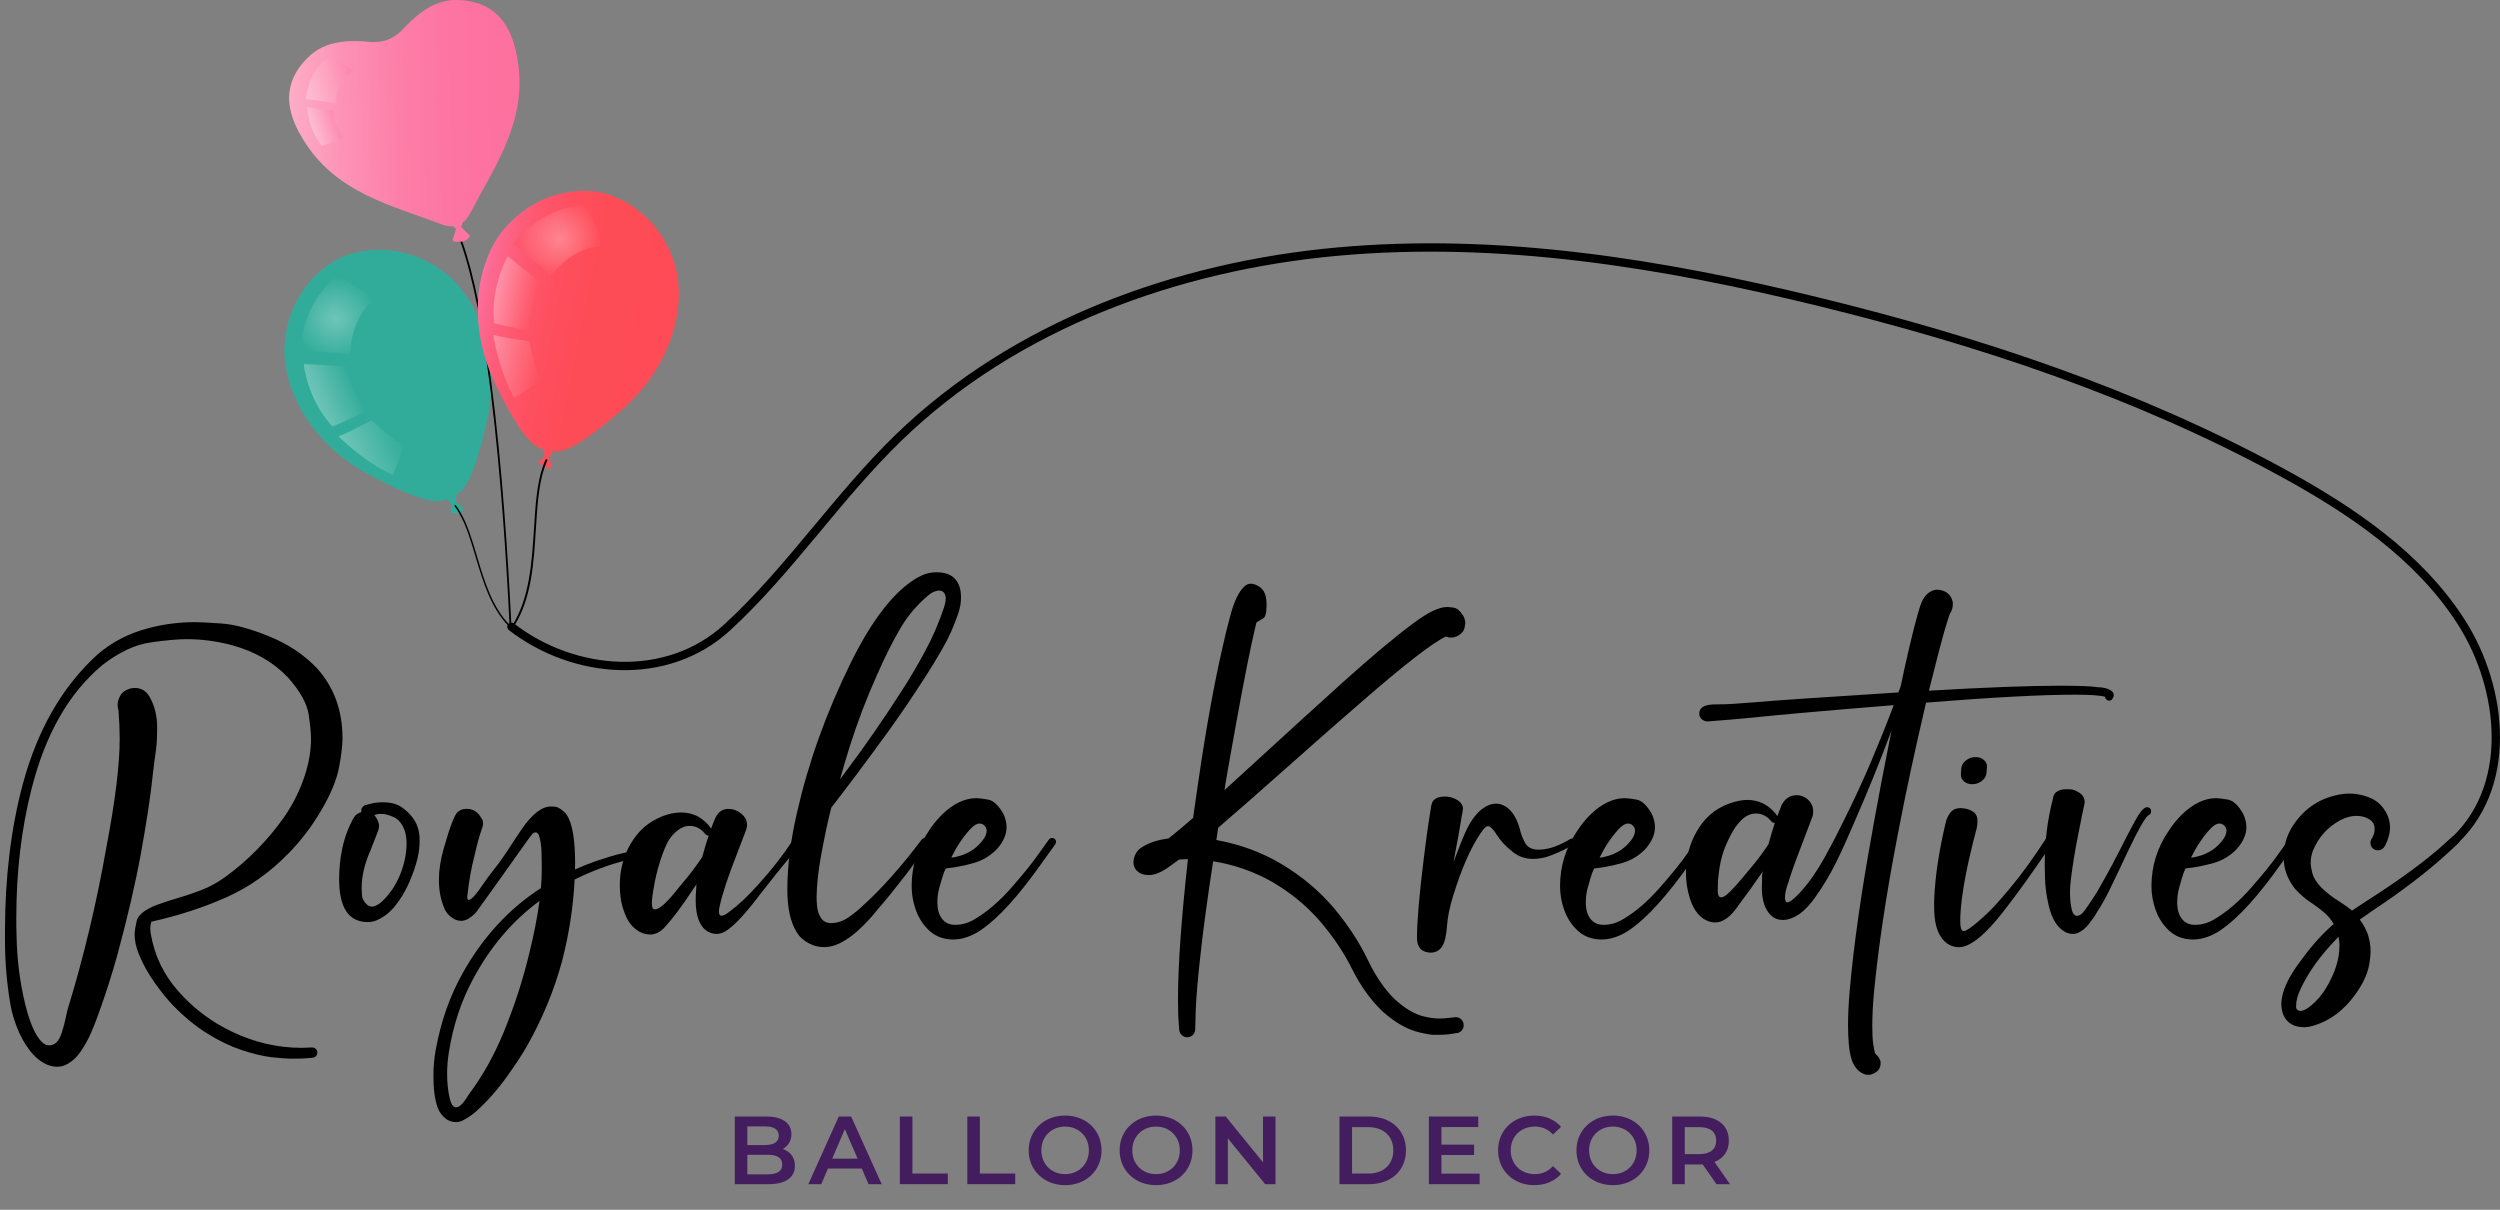 <?xml version="1.0" encoding="UTF-8"?>
<svg id="Layer_1" data-name="Layer 1" xmlns="http://www.w3.org/2000/svg" xmlns:xlink="http://www.w3.org/1999/xlink" viewBox="0 0 273.526 132.363">
  <rect x="0" y="0" width="273.526" height="132.363" fill="#808080" stroke="none"/>
  <defs>
    <linearGradient id="linear-gradient" x1="79.55" y1="37.412" x2="85.718" y2="37.412" gradientTransform="translate(-49.605 48.503) rotate(-23.856)" gradientUnits="userSpaceOnUse">
      <stop offset="0" stop-color="#fff"/>
      <stop offset=".208" stop-color="#d8efec"/>
      <stop offset=".669" stop-color="#79c9bd"/>
      <stop offset="1" stop-color="#31ac9a"/>
    </linearGradient>
    <radialGradient id="radial-gradient" cx="84.464" cy="22.445" fx="84.464" fy="22.445" r="4.595" gradientTransform="translate(-49.605 48.503) rotate(-23.856)" gradientUnits="userSpaceOnUse">
      <stop offset="0" stop-color="#fff"/>
      <stop offset=".208" stop-color="#d8efec"/>
      <stop offset=".669" stop-color="#79c9bd"/>
      <stop offset="1" stop-color="#31ac9a"/>
    </radialGradient>
    <linearGradient id="linear-gradient-2" x1="78.76" y1="29.345" x2="83.558" y2="29.345" xlink:href="#linear-gradient"/>
    <linearGradient id="linear-gradient-3" x1="36.222" y1="56.85" x2="58.033" y2="56.85" gradientTransform="translate(27.806 -29.019) rotate(11.534)" gradientUnits="userSpaceOnUse">
      <stop offset="0" stop-color="#fd709f"/>
      <stop offset=".039" stop-color="#fd6992"/>
      <stop offset=".132" stop-color="#fd5e7c"/>
      <stop offset=".24" stop-color="#fe556b"/>
      <stop offset=".372" stop-color="#fe4f5f"/>
      <stop offset=".552" stop-color="#fe4c57"/>
      <stop offset="1" stop-color="#ff4b56"/>
    </linearGradient>
    <linearGradient id="linear-gradient-4" x1="39.842" y1="61.975" x2="45.992" y2="61.975" gradientTransform="translate(27.633 -29.429) rotate(12.328)" gradientUnits="userSpaceOnUse">
      <stop offset="0" stop-color="#fff"/>
      <stop offset=".235" stop-color="#ffd8db"/>
      <stop offset=".758" stop-color="#ff7981"/>
      <stop offset="1" stop-color="#ff4b56"/>
    </linearGradient>
    <radialGradient id="radial-gradient-2" cx="44.742" cy="47.052" fx="44.742" fy="47.052" r="4.582" gradientTransform="translate(27.633 -29.429) rotate(12.328)" gradientUnits="userSpaceOnUse">
      <stop offset="0" stop-color="#fff"/>
      <stop offset=".235" stop-color="#ffd8db"/>
      <stop offset=".758" stop-color="#ff7981"/>
      <stop offset="1" stop-color="#ff4b56"/>
    </radialGradient>
    <linearGradient id="linear-gradient-5" x1="39.055" y1="53.931" x2="43.838" y2="53.931" xlink:href="#linear-gradient-4"/>
    <linearGradient id="linear-gradient-6" x1="31.786" y1="12.828" x2="57.023" y2="12.828" gradientTransform="translate(-.348 1.421) rotate(-1.163)" gradientUnits="userSpaceOnUse">
      <stop offset="0" stop-color="#feadc8"/>
      <stop offset=".012" stop-color="#fdabc6"/>
      <stop offset=".244" stop-color="#fd91b5"/>
      <stop offset=".483" stop-color="#fd7ea8"/>
      <stop offset=".731" stop-color="#fd73a1"/>
      <stop offset="1" stop-color="#fd709f"/>
    </linearGradient>
    <linearGradient id="linear-gradient-7" x1="43.105" y1="-61.251" x2="49.042" y2="-61.251" gradientTransform="translate(13.549 82.186) rotate(-19.99)" gradientUnits="userSpaceOnUse">
      <stop offset="0" stop-color="#fff"/>
      <stop offset=".291" stop-color="#fed9e5"/>
      <stop offset=".939" stop-color="#fd79a5"/>
      <stop offset="1" stop-color="#fd709f"/>
    </linearGradient>
    <linearGradient id="linear-gradient-8" x1="42.627" y1="-57.082" x2="45.526" y2="-57.082" xlink:href="#linear-gradient-7"/>
  </defs>
  <g>
    <path d="M5.145,116.483c-.735-.34-1.375-.871-1.919-1.592-.544-.722-.993-1.524-1.333-2.396-.34-.857-.585-1.675-.722-2.423-.422-2.382-.626-4.805-.626-7.269v-.926c0-5.866.653-11.229,1.946-16.074,1.606-5.961,4.328-10.698,8.18-14.196,1.552-1.347,3.403-2.313,5.54-2.871,1.661-.449,3.389-.667,5.159-.667.503,0,1.456.054,2.872.149s3.158.571,5.227,1.416c2.069.844,3.811,2,5.213,3.484,1.864,2.068,2.79,4.613,2.79,7.648,0,.79-.123,1.865-.381,3.213-.258,1.347-.898,2.898-1.919,4.641-1.021,1.756-2.232,3.349-3.634,4.777-2.055,2.097-4.314,3.688-6.778,4.777-2.464,1.103-5.104,1.96-7.908,2.6l-.272.068h.041l-.136.041h.054c.014.014.014.027.014.041l-.027.081c-.054.109-.082.3-.082.586,0,.177.014.367.054.571.395,2.368,1.402,4.479,3.036,6.315,1.633,1.852,3.58,3.321,5.839,4.396,2.463,1.185,5.009,1.77,7.636,1.77l1.129-.041c.15,0,.272.041.381.136.136.109.204.245.204.408,0,.137-.041.259-.123.382-.095.108-.218.177-.381.19-.014.014-.204.027-.558.055-.368.04-.912.054-1.647.054-.64,0-1.429-.054-2.368-.163-.939-.122-2.001-.381-3.199-.775s-2.45-.994-3.743-1.797c-1.293-.803-2.559-1.838-3.784-3.104-.612-.64-1.279-1.456-2-2.477-.722-1.008-1.307-2.069-1.756-3.186-.286-.734-.436-1.429-.436-2.096,0-.341.082-.844.231-1.483.149-.64.871-1.212,2.164-1.729.79-.286,1.565-.545,2.327-.763.898-.259,1.783-.558,2.654-.898.857-.34,1.701-.803,2.532-1.401,2.491-1.811,4.614-3.975,6.397-6.479,1.075-1.538,1.892-3.212,2.437-5.009.367-1.225.558-2.449.558-3.675,0-.558-.082-1.442-.259-2.627-.177-1.184-.926-2.531-2.259-4.042-1.593-1.674-3.648-2.858-6.152-3.539-1.633-.436-3.28-.653-4.954-.653-.871,0-2.178.109-3.907.354-1.729.245-3.484,1.076-5.294,2.478-3.675,3.062-6.261,7.608-7.772,13.638-1.102,4.355-1.646,9.038-1.646,14.033,0,.653,0,1.279.027,1.905.041,2.573.354,5.036.912,7.391l.014.055c.531,2.191,1.17,3.62,1.919,4.287.231.204.463.3.735.3.613,0,1.062-.449,1.361-1.361.204-.64.368-1.266.49-1.892.068-.367.149-.653.218-.885,1.715-5.594,3.103-11.433,4.178-17.517.014-.082.027-.164.041-.231.939-4.955,1.416-8.848,1.416-11.665,0-.966-.041-1.946-.123-2.912v-.096l.014.014c-.082-.245-.123-.49-.123-.722,0-.286.095-.612.286-.979.191-.354.531-.613,1.035-.776.19-.054.381-.081.558-.081.68,0,1.211.299,1.579.898l.068.108c.531.953.803,2.056.803,3.28,0,.041,0,.395-.014,1.048s-.109,1.579-.299,2.776l-.15,1.279c-.258,2.478-.708,5.391-1.32,8.752-.612,3.362-1.483,7.064-2.586,11.134-.558,2.015-1.225,4.097-2,6.261l-.068.191c-.204.585-.476,1.252-.79,2-.326.749-.721,1.457-1.17,2.097s-.98,1.116-1.579,1.401c-.3.15-.613.218-.953.218-.354,0-.721-.067-1.116-.231Z"/>
    <path d="M37.104,96.176c.014-2.287.422-4.274,1.198-5.935.231-.49.409-.803.531-.953.149-.19.381-.34.708-.436l-.014-.163c0-.177.068-.34.218-.477.082-.068.164-.108.259-.136l.544-.137c.422-.108.857-.163,1.307-.163.871,0,1.565.177,2.083.531,1.225.857,1.878,1.919,1.96,3.198l.013.518c0,.775-.122,1.619-.395,2.504-.259.885-.585,1.701-.953,2.464-.327.694-.762,1.401-1.32,2.109s-1.225,1.226-1.974,1.565c-.327.149-.667.218-1.034.218-2.083,0-3.131-1.565-3.131-4.709ZM41.296,98.993c.231-.123.476-.313.708-.572.749-.762,1.334-1.66,1.756-2.681.477-1.171.722-2.342.722-3.484,0-1.049-.286-1.879-.857-2.478-.15-.149-.313-.259-.49-.354-.558-.259-1.048-.382-1.47-.382-.177,0-.368.027-.545.082-.095.041-.149.055-.177.055.082.081.164.19.245.326.19.341.286.612.286.83s-.054.463-.177.735c-.055.122-.095.245-.136.367l-.612,1.565c-.653,1.483-.98,2.845-.98,4.11,0,.177.014.449.027.831.027.367.218.721.585,1.062.177.122.368.19.544.19.15,0,.34-.068.572-.204Z"/>
    <path d="M48.864,122.472c-.463-.341-.79-.763-.98-1.293-.313-.857-.463-2.015-.463-3.457,0-.98.082-1.96.259-2.899.558-3.049,1.524-5.812,2.899-8.275,2.219-3.988,5.091-7.118,8.602-9.378.068-.694.095-1.429.095-2.191,0-.395-.014-.952-.027-1.688-.014-.722-.109-1.361-.286-1.919-.095-.19-.218-.3-.367-.3-.123,0-.245.055-.354.177-.164.19-.531.681-1.089,1.483-2.75,3.866-4.396,6.18-4.941,6.915-.231.34-.572.626-.994.885-.245.136-.503.218-.775.218-.205,0-.409-.041-.613-.123-.572-.286-.98-.694-1.211-1.238-.395-.912-.599-1.96-.599-3.131,0-1.062.177-2.191.517-3.389.681-2.396,1.198-3.729,1.524-4.016l.313-.218c.231-.095.463-.136.694-.136.626,0,1.116.272,1.47.803l.19.313c.014,0,.027.027.055.081.041.123.068.245.068.396,0,.177-.054.395-.149.653-.245.68-.517,1.66-.803,2.939-.34,1.293-.599,2.763-.776,4.41v.055c0,.204.055.312.164.312.054,0,.123-.027.231-.095.258-.15.708-.694,1.32-1.606.34-.504.708-.993,1.102-1.497.681-.844,1.416-1.893,2.205-3.145.299-.463.613-.926.926-1.388,1.143-1.661,2.218-2.491,3.198-2.491.041,0,.164,0,.381.014.231.014.476.109.762.313.272.204.462.381.572.558.626.898.939,2.682.939,5.349l-.014.653c.83-.367,1.606-.68,2.328-.925,1.211-.408,2.178-.694,2.913-.857l1.429-.313c.082,0,.163.027.245.082.108.081.177.177.177.326,0,.204-.109.341-.313.408l-1.116.259c-1.906.477-3.811,1.185-5.703,2.123-.149,3.009-.612,6.003-1.388,8.983-.857,3.145-2.109,6.166-3.729,9.064-.462.845-1.198,1.987-2.218,3.417-1.021,1.442-2.151,2.735-3.403,3.865-.463.422-.98.776-1.538,1.048-.245.109-.477.164-.721.164-.34,0-.667-.096-1.007-.3ZM50.715,120.594c.19-.245.395-.545.599-.885,1.47-1.96,2.735-4.206,3.784-6.751,1.17-2.845,2.109-5.73,2.817-8.685.476-1.919.857-3.811,1.116-5.702-2.967,2.178-5.404,5.036-7.295,8.588-1.28,2.382-2.151,5.022-2.613,7.895-.136.816-.204,1.633-.204,2.437,0,.966.095,1.837.272,2.613.15.694.381,1.048.708,1.048.259,0,.531-.19.817-.558Z"/>
    <path d="M69.676,101.756c-.449-.313-.816-.749-1.089-1.279-.395-.857-.64-1.674-.708-2.464-.041-.395-.068-.789-.068-1.184,0-.396.027-.776.068-1.157.218-1.634.789-3.049,1.742-4.26.503-.654,1.116-1.198,1.865-1.62,1.034-.599,2.055-.898,3.049-.898.558,0,1.102.109,1.633.341.681.34,1.225.816,1.634,1.415.136-.367.286-.749.449-1.13l.15-.272c.313-.503.749-.748,1.307-.748.368,0,.735.108,1.103.312.612.382.925.858.925,1.43,0,.177-.041.367-.109.571-.027.055-.395,1.008-1.089,2.858-.898,2.287-1.497,4.097-1.796,5.458-.055.218-.082.422-.082.626,0,.286.095.436.272.436.218,0,.517-.149.898-.463.966-.707,2.014-1.701,3.158-2.98,1.375-1.511,2.641-3.131,3.784-4.846.109-.149.245-.218.422-.218.095,0,.177.027.259.082.15.108.218.245.218.422,0,.096-.027.177-.082.259l-.041.054c-1.211,1.361-2.368,2.764-3.484,4.206l-.871,1.103c-1.946,2.586-3.375,4.029-4.314,4.301-.164.041-.327.068-.49.068-.34,0-.667-.096-1.007-.286-.844-.558-1.266-1.688-1.266-3.389,0-.408.014-.763.041-1.062.013-.041.013-.109.013-.19,0-.313.027-.504.082-.586-.164.231-.327.477-.49.735-1.211,1.838-2.246,3.212-3.103,4.124-.477.477-.966.708-1.498.722-.531,0-1.034-.164-1.483-.49ZM74.317,97.047c.231-.286.449-.545.64-.763.667-.803,1.293-1.646,1.878-2.518.204-.804.449-1.579.708-2.354h-.027c-.149,0-.272-.055-.367-.178-.463-.585-1.035-.871-1.702-.871-.395,0-.762.123-1.116.354-.626.436-1.089.993-1.402,1.66-.313.681-.571,1.375-.776,2.083-.272.871-.476,1.755-.626,2.667l-.041.204c-.109.64-.164,1.116-.164,1.457l.027.367c.014.231.123.34.313.34.503,0,1.388-.816,2.654-2.449Z"/>
    <path d="M89.044,103.444c-.857-.312-1.498-.803-1.906-1.497-.667-1.103-.994-2.641-.994-4.614,0-2.531.34-5.308,1.035-8.329,1.238-5.499,3.198-10.984,5.894-16.47,2.396-4.846,4.859-7.976,7.404-9.391.64-.354,1.307-.531,2-.531.953,0,1.647.272,2.083.803.395.477.585,1.13.585,1.933,0,.585-.095,1.157-.286,1.729-.477,1.402-1.048,2.682-1.715,3.839-.667,1.17-1.347,2.286-2.042,3.348-1.375,2.137-2.708,4.097-4.001,5.88-2.504,3.443-4.56,6.18-6.152,8.222-.395,1.551-.776,3.361-1.143,5.403-.286,1.565-.436,3.008-.463,4.369,0,.326.014.707.068,1.143.055.449.205.845.436,1.198.245.34.626.518,1.13.518.653-.014,1.293-.231,1.933-.681.558-.396,1.075-.817,1.552-1.28,2.055-1.864,4.165-4.246,6.356-7.146.095-.136.218-.19.367-.19.095,0,.177.027.272.096.123.081.177.218.177.367,0,.096-.027.177-.082.259l-2.409,3.239c-1.17,1.511-2.15,2.723-2.94,3.634-2.314,2.886-4.314,4.328-6.002,4.328-.381,0-.762-.054-1.157-.177ZM92.719,84.171c1.906-2.532,3.866-5.363,5.88-8.493.939-1.443,1.81-2.927,2.627-4.451.816-1.511,1.497-3.09,2.042-4.723.136-.395.204-.749.204-1.062,0-.272-.082-.504-.272-.681-.15-.109-.313-.15-.477-.15-.136,0-.313.041-.544.136s-.449.245-.653.422c-1.266,1.075-2.327,2.341-3.158,3.824-.844,1.484-1.592,2.981-2.246,4.492l-.136.285c-1.17,2.601-2.178,5.254-3.035,7.963-.368,1.184-.721,2.368-1.048,3.539l.817-1.103Z"/>
    <path d="M101.417,101.566c-.544-.571-.953-1.252-1.225-2.028-.299-.857-.449-1.715-.449-2.586,0-2.205.64-4.246,1.933-6.125.395-.612.871-1.184,1.402-1.715,1.239-1.197,2.491-1.783,3.743-1.783.245,0,.667.041,1.266.15.613.108,1.171.64,1.702,1.578.231.504.34.994.34,1.457,0,.762-.327,1.524-.98,2.3-.722.776-1.579,1.307-2.559,1.593-.994.285-1.987.49-3.008.599h-.055c-.123.027-.367.708-.735,2.056l-.014.054c-.149.518-.218,1.062-.218,1.606,0,.762.164,1.361.504,1.797.34.449.816.667,1.429.667.722,0,1.416-.19,2.069-.572,1.389-.803,2.763-1.974,4.111-3.512,1.32-1.511,2.327-2.749,3.008-3.742l1.075-1.498c.095-.122.204-.177.354-.177.082,0,.177.014.258.068.123.108.177.231.177.354,0,.096-.027.178-.082.259l-1.075,1.497c-.123.15-.231.313-.354.49-2.518,3.58-4.723,6.016-6.588,7.322-1.062.735-2.109,1.116-3.158,1.116-1.157,0-2.123-.408-2.872-1.225ZM105.229,93.576c.939-.327,1.688-.857,2.273-1.62.299-.381.449-.749.449-1.075,0-.245-.109-.449-.34-.64-.15-.096-.286-.136-.436-.136-.3,0-.64.204-1.007.599-.803.871-1.497,1.905-2.096,3.13.286-.014.681-.108,1.157-.258Z"/>
    <path d="M129.306,113.257c-.163-.149-.258-.34-.286-.571l-.041-.586c-.068-.68-.095-1.578-.095-2.681,0-3.812.368-8.956,1.089-15.421l-.966.04c-.34.259-.681.504-1.048.763-.857.626-1.606.939-2.246.939-.68,0-1.17-.218-1.47-.64-.15-.218-.231-.477-.231-.763,0-.122.014-.245.041-.381.109-.463.327-.83.64-1.089l.068-.055c.776-.558,1.797-.912,3.09-1.075l.082-.068c.885-.707,1.756-1.442,2.613-2.191l.041-.34c.626-4.465,1.157-7.922,1.592-10.371.503-2.899,1.021-5.513,1.552-7.826.272-1.253.558-2.383.83-3.403.449-1.742.994-2.885,1.647-3.43.19-.164.408-.245.653-.245.299,0,.64.136,1.021.395.327.272.531.613.613,1.035.054.299.081.585.081.871,0,.231-.014.408-.027.503v.055c0,.286-.067.544-.19.789-.055.082-.259.218-.612.422-.19.109-.286.164-.286.19-.068.272-.136.545-.19.817-.476,1.987-1.157,5.444-2.055,10.371-.749,4.151-1.17,6.533-1.239,7.132,7.105-6.506,11.461-10.467,13.039-11.882,3.049-2.736,5.581-4.859,7.596-6.356,1.592-1.198,2.83-1.796,3.729-1.796.164,0,.408.027.749.082.34.068.653.34.966.83l.041.055c.15.272.218.53.218.803,0,.137-.04.341-.108.612-.068.272-.3.531-.681.763-.259.136-.518.204-.776.204-.19,0-.381-.041-.571-.109-1.442.681-4.505,3.049-9.201,7.133-2.313,2.001-4.845,4.219-7.608,6.683-3.742,3.321-6.438,5.689-8.084,7.091l-.204,1.348c2.6.477,4.982,1.348,7.146,2.641,2.3,1.389,4.219,3.021,5.784,4.887,1.552,1.878,2.776,3.77,3.675,5.662.857,1.782,1.838,3.185,2.913,4.232,1.116,1.021,2.191,1.661,3.226,1.893.558.136,1.144.218,1.742.218.3,0,.694-.041,1.211-.096l.49-.055c.245,0,.449.082.626.259.163.177.245.381.245.626,0,.231-.082.436-.245.612-.177.178-.381.259-.626.259l-.245.041c-.517.096-1.075.136-1.66.136h-.571c-.3-.014-.776-.095-1.416-.245-1.348-.299-2.695-1.062-4.069-2.272-1.32-1.252-2.45-2.817-3.39-4.709-.871-1.756-2.027-3.484-3.484-5.187-1.456-1.688-3.226-3.144-5.308-4.355-1.96-1.103-4.097-1.851-6.397-2.218-.64,4.178-1.13,7.758-1.443,10.766-.258,2.327-.408,4.165-.462,5.526l-.055,2.068c0,.245-.082.449-.231.612-.163.178-.367.272-.626.286-.231,0-.436-.082-.599-.231Z"/>
    <path d="M155.032,102.613c0-1.756.245-4.668.748-8.725.245-2.001.463-3.579.653-4.736l.096-.572c.041-.312.082-.558.149-.748.19-.449.667-.681,1.416-.681.395,0,.762.082,1.13.259.489.231.775.558.844.993-.014.19-.041.436-.109.735-.041.177-.068.367-.095.571-.191,1.144-.463,2.668-.831,4.573l.164-.408c.476-1.252.816-2.109,1.021-2.572.558-1.307,1.211-2.232,1.933-2.79.504-.381,1.021-.585,1.552-.585.367,0,.722.122,1.075.34.34.231.653.558.912.993s.436.871.558,1.32c.163.667.368,1.212.599,1.62.286.518.776.762,1.471.762.926,0,1.933-.299,3.035-.911l.408-.231c.068-.055.149-.068.218-.068.027,0,.068,0,.122.014.068.014.123.055.178.136.054.082.081.15.081.218,0,.123-.067.231-.177.313-.014.014-.027.027-.041.027-.014.014-.177.081-.463.218-.667.367-1.374.681-2.123.966-.612.218-1.225.327-1.851.327-.845,0-1.593-.259-2.246-.804-.722-.571-1.279-1.17-1.661-1.782-.422-.667-.748-.994-1.007-.994-.19,0-.436.231-.748.694-1.103,1.593-2.124,3.906-3.049,6.914-.382,1.212-.613,2.328-.681,3.321-.027.422-.082.857-.178,1.307-.217,1.034-.734,1.579-1.578,1.606-1.021-.027-1.524-.572-1.524-1.62Z"/>
    <path d="M172.359,101.566c-.545-.571-.953-1.252-1.226-2.028-.299-.857-.448-1.715-.448-2.586,0-2.205.64-4.246,1.933-6.125.395-.612.871-1.184,1.401-1.715,1.238-1.197,2.491-1.783,3.743-1.783.245,0,.667.041,1.266.15.612.108,1.171.64,1.701,1.578.231.504.341.994.341,1.457,0,.762-.327,1.524-.98,2.3-.721.776-1.578,1.307-2.559,1.593-.993.285-1.987.49-3.008.599h-.055c-.122.027-.367.708-.734,2.056l-.014.054c-.15.518-.218,1.062-.218,1.606,0,.762.163,1.361.503,1.797.341.449.816.667,1.43.667.721,0,1.415-.19,2.068-.572,1.389-.803,2.764-1.974,4.11-3.512,1.32-1.511,2.328-2.749,3.009-3.742l1.075-1.498c.095-.122.204-.177.354-.177.082,0,.177.014.259.068.122.108.177.231.177.354,0,.096-.027.178-.082.259l-1.075,1.497c-.122.15-.231.313-.354.49-2.519,3.58-4.723,6.016-6.588,7.322-1.062.735-2.109,1.116-3.157,1.116-1.157,0-2.124-.408-2.872-1.225ZM176.17,93.576c.939-.327,1.688-.857,2.273-1.62.299-.381.449-.749.449-1.075,0-.245-.109-.449-.341-.64-.149-.096-.285-.136-.436-.136-.299,0-.64.204-1.007.599-.803.871-1.497,1.905-2.096,3.13.285-.014.68-.108,1.156-.258Z"/>
    <path d="M208.292,73.486c.83-3.757,1.456-6.221,1.878-7.404.34-.912.885-1.443,1.66-1.565.504,0,.926.123,1.253.381.326.259.517.613.585,1.076,0,.503-.123.898-.354,1.211l-.463,1.47c-.341,1.157-.953,3.457-1.811,6.914,6.22-.367,10.997-.544,14.359-.544,2.068,0,3.402.054,4.002.149.857.027,1.429.204,1.729.518.095.095.136.218.136.367,0,.055-.014.122-.027.19l-.163.272c-.082.095-.19.136-.34.136-.096,0-.191-.041-.272-.122-.096-.082-.137-.177-.15-.3-.503-.149-1.592-.231-3.28-.231-3.606,0-9.037.286-16.306.871-1.211,5.159-2.245,9.977-3.103,14.482-1.267,6.547-2.124,12.317-2.6,17.299-.123,1.389-.178,2.586-.178,3.607,0,.748.027,1.388.096,1.933.096.626.177.993.245,1.103.381.326.571.667.571,1.007,0,.612-.34,1.021-1.007,1.239-.123.04-.245.054-.368.054-.367,0-.734-.177-1.115-.517-.327-.354-.559-.749-.694-1.198-.259-.83-.381-2.068-.381-3.716,0-1.103.054-2.341.177-3.729.449-5.131,1.293-10.983,2.504-17.585l.082-.504c.599-3.293,1.252-6.751,1.987-10.398-1.348,3.607-2.764,7.064-4.22,10.371-.585,1.375-1.197,2.736-1.864,4.084s-1.443,2.627-2.301,3.824c-1.062,1.511-2.191,2.328-3.402,2.423h-.082c-.53,0-.952-.163-1.293-.49-.34-.312-.599-.721-.762-1.225-.177-.558-.259-1.144-.259-1.77,0-.259.014-.53.027-.789v-.245c0-.449.041-.735.108-.844l-.272.395c-.734,1.089-1.523,2.178-2.354,3.28-.871,1.307-1.742,1.96-2.613,1.96-.177,0-.354-.027-.544-.068-1.021-.286-1.77-1.144-2.219-2.545-.286-.885-.436-1.838-.436-2.845,0-.395.027-.776.068-1.157.204-1.605.789-3.035,1.729-4.273,1.007-1.293,2.382-2.109,4.138-2.45.259-.041.53-.068.789-.068.559,0,1.089.109,1.62.341.693.34,1.238.816,1.66,1.429.136-.381.286-.762.436-1.144l.149-.271c.368-.586.871-.871,1.538-.871.313,0,.626.081.926.259.585.367.871.884.871,1.551,0,.259-.055.504-.149.708-.735,1.919-1.103,2.899-1.116,2.94-.735,1.905-1.212,3.253-1.443,4.056-.258.694-.381,1.238-.381,1.646,0,.368.082.559.259.559.218,0,.571-.245,1.048-.722,1.035-1.021,2.083-2.477,3.131-4.369.722-1.307,1.389-2.6,2.015-3.893,1.103-2.205,2.096-4.355,2.98-6.438.857-2.042,1.688-4.083,2.464-6.152-7.704.626-12.849,1.089-15.422,1.361-1.646.163-3.279.299-4.927.422-.259,0-.477-.082-.653-.245-.177-.149-.272-.354-.272-.612,0-.599.463-.926,1.389-.994.3-.014.775-.027,1.415-.027.272,0,1.307-.067,3.09-.204,2.232-.204,7.527-.558,15.884-1.089.096-.218.177-.449.259-.667l.341-1.605ZM188.978,97.836c.436-.367,1.13-1.13,2.083-2.287l.53-.64c.681-.803,1.307-1.646,1.893-2.531.258-.939.489-1.701.693-2.313l.014-.027h-.027c-.149,0-.271-.055-.367-.177-.463-.572-1.021-.857-1.674-.857-.559,0-1.089.231-1.579.707-.49.477-.912,1.089-1.266,1.811-.367.722-.626,1.348-.789,1.878-.178.572-.313,1.212-.409,1.92-.095.653-.136,1.238-.136,1.756v.503c.014.395.136.599.395.599.15,0,.354-.108.64-.34ZM205.12,115.231c-.014-.014-.027-.027-.041-.027v.014c.014.014.041.014.055.027s.014.027.027.027l-.041-.041Z"/>
    <path d="M213.41,103.444c-1.034-.517-1.619-1.605-1.756-3.267-.027-.436-.041-.844-.041-1.238,0-.231,0-.463.014-.681.109-2.437.518-5.131,1.212-8.085.122-.612.354-1.089.708-1.429.23-.218.544-.327.952-.327.204,0,.436.027.681.082.681.19,1.062.517,1.144.979.027.137.027.272.027.422,0,.341-.055.694-.177,1.089-.205.763-.463,1.797-.763,3.117-.626,2.831-.939,5.063-.939,6.683,0,.341.027.586.068.735.041.163.096.259.163.286.055.041.109.055.164.055.244,0,.748-.341,1.523-1.008l.164-.136c.653-.559,1.266-1.157,1.837-1.783,1.729-1.919,3.239-3.865,4.546-5.812l.953-1.443c.096-.136.218-.204.367-.204.082,0,.164.027.245.082.137.081.19.204.19.34,0,.096-.014.177-.067.259l-.504.722c-1.878,2.763-3.512,5.036-4.887,6.792-2.041,2.64-3.688,3.96-4.913,3.96-.3,0-.599-.067-.912-.19ZM214.894,85.505c-.231-.204-.354-.449-.354-.749l.041-.694c.041-.34.204-.612.49-.844.312-.259.667-.381,1.075-.381.367,0,.667.095.898.3.23.19.354.436.354.734l-.055.708c-.027.259-.136.504-.34.708-.3.312-.681.489-1.157.517-.395,0-.722-.095-.953-.299Z"/>
    <path d="M226.014,102.001c-.898-.463-1.524-1.442-1.864-2.927-.245-1.048-.382-2.055-.408-3.008-.014-.49-.027-.979-.027-1.442,0-2.478.285-4.859.871-7.132l.04-.191c.041-.326.205-.571.477-.721.272-.164.613-.231.994-.231.055,0,.204,0,.463.014.258.014.571.136.938.367.396.259.586.612.586,1.048,0,.082-.014.177-.041.272-.082.3-.313,1.456-.708,3.471-.326,1.646-.571,3.171-.748,4.601-.068.518-.109,1.034-.109,1.552,0,.354.027.721.055,1.075.014.027.014.055.014.095.027.231.081.504.163.804.082.299.231.489.463.558h.067c.231,0,.463-.136.708-.422.15-.177.395-.53.735-1.034.544-.79.926-1.416,1.144-1.852.803-1.374,1.729-3.13,2.79-5.24.436-.857.816-1.551,1.13-2.109.312-.558.599-.926.844-1.116l.163-.081c.055-.027.109-.041.163-.041.055,0,.123.027.204.055.15.067.231.19.231.381s-.067.326-.19.395c-.122.068-.177.108-.19.122-.395.396-1.089,1.647-2.096,3.757-.994,2.109-1.688,3.58-2.097,4.396-.395.816-.857,1.633-1.388,2.45-.15.299-.449.721-.885,1.279-.313.395-.681.694-1.103.898-.19.095-.395.136-.612.136-.245,0-.504-.055-.776-.177Z"/>
    <path d="M237.066,101.566c-.545-.571-.953-1.252-1.226-2.028-.299-.857-.448-1.715-.448-2.586,0-2.205.64-4.246,1.933-6.125.395-.612.871-1.184,1.401-1.715,1.238-1.197,2.491-1.783,3.743-1.783.245,0,.667.041,1.266.15.612.108,1.171.64,1.701,1.578.231.504.341.994.341,1.457,0,.762-.327,1.524-.98,2.3-.721.776-1.578,1.307-2.559,1.593-.993.285-1.987.49-3.008.599h-.055c-.122.027-.367.708-.734,2.056l-.014.054c-.15.518-.218,1.062-.218,1.606,0,.762.163,1.361.503,1.797.341.449.816.667,1.43.667.721,0,1.415-.19,2.068-.572,1.389-.803,2.764-1.974,4.11-3.512,1.32-1.511,2.328-2.749,3.009-3.742l1.075-1.498c.095-.122.204-.177.354-.177.082,0,.177.014.259.068.122.108.177.231.177.354,0,.096-.027.178-.082.259l-1.075,1.497c-.122.15-.231.313-.354.49-2.519,3.58-4.723,6.016-6.588,7.322-1.062.735-2.109,1.116-3.157,1.116-1.157,0-2.124-.408-2.872-1.225ZM240.877,93.576c.939-.327,1.688-.857,2.273-1.62.299-.381.449-.749.449-1.075,0-.245-.109-.449-.341-.64-.149-.096-.285-.136-.436-.136-.299,0-.64.204-1.007.599-.803.871-1.497,1.905-2.096,3.13.285-.014.68-.108,1.156-.258Z"/>
    <path d="M249.793,110.985c-.122-.368-.19-.735-.19-1.116,0-1.348.749-2.995,2.26-4.941,1.103-1.511,2.259-2.79,3.471-3.838-.286-.477-.626-.898-1.021-1.238-.408-.341-.844-.667-1.293-.98-.734-.463-1.388-1.021-1.96-1.674-.803-1.048-1.211-2.191-1.211-3.443,0-1.089.286-2.15.857-3.158,1.197-1.96,2.872-3.171,5.022-3.62.449-.096.885-.149,1.32-.149.912,0,1.81.218,2.668.653.53.312.979.762,1.319,1.36.313.559.463,1.116.463,1.702v.136c-.054.626-.231,1.225-.503,1.77l-.137.218c-.163.245-.395.367-.694.367-.149,0-.299-.041-.448-.122-.245-.178-.368-.409-.368-.694,0-.15.041-.3.137-.449l.081-.149c.163-.3.245-.6.245-.926,0-.408-.149-.735-.463-.967-.436-.312-.938-.463-1.538-.463-.571,0-1.156.164-1.756.477-1.388.749-2.382,1.852-2.994,3.321-.163.449-.245.898-.245,1.334,0,.272.055.653.177,1.13.123.476.436,1.007.967,1.564.585.572,1.225,1.075,1.919,1.498.49.312.967.64,1.416,1.007q0,.014.014.014,0,.014.014.027l1.592-1.048c3.784-2.409,6.724-4.587,8.82-6.521l.544-.489c.096-.096.218-.137.341-.137.136,0,.245.055.34.15.096.095.137.204.137.312v.123c0,.067-.055.149-.15.245l-.544.517c-2.056,1.946-4.601,3.975-7.649,6.057-.83.559-1.688,1.144-2.572,1.77.789,1.021,1.184,2.191,1.184,3.498,0,.259-.027.612-.095,1.075-.123,1.035-.559,2.097-1.28,3.186-1.401,2.123-3.157,3.443-5.267,3.947-.204.04-.422.067-.626.067-1.144,0-1.92-.477-2.301-1.401ZM252.842,110.031c.694-.571,1.266-1.252,1.729-2.056.926-1.578,1.389-3.075,1.389-4.491,0-.326-.027-.653-.096-.993-.354.367-.707.734-1.048,1.116-1.361,1.537-2.409,3.089-3.131,4.641-.312.694-.462,1.266-.462,1.729v.245c0,.136.081.245.258.341.068.026.137.04.218.04.3,0,.681-.19,1.144-.571Z"/>
  </g>
  <g>
    <path d="M86.97,127.553c0,1.269-.994,2.009-2.897,2.009h-3.68v-7.402h3.468c1.776,0,2.728.751,2.728,1.925,0,.762-.38,1.322-.952,1.629.793.253,1.333.877,1.333,1.84ZM81.768,123.238v2.041h1.946c.952,0,1.491-.339,1.491-1.016,0-.688-.539-1.025-1.491-1.025h-1.946ZM85.585,127.415c0-.74-.561-1.068-1.597-1.068h-2.221v2.137h2.221c1.036,0,1.597-.328,1.597-1.068Z" style="fill: #431d5d;"/>
    <path d="M94.287,127.849h-3.701l-.729,1.713h-1.417l3.331-7.402h1.354l3.342,7.402h-1.438l-.74-1.713ZM93.832,126.77l-1.396-3.235-1.385,3.235h2.781Z" style="fill: #431d5d;"/>
    <path d="M98.453,122.159h1.375v6.239h3.87v1.163h-5.245v-7.402Z" style="fill: #431d5d;"/>
    <path d="M105.833,122.159h1.375v6.239h3.87v1.163h-5.245v-7.402Z" style="fill: #431d5d;"/>
    <path d="M112.547,125.861c0-2.188,1.692-3.807,3.986-3.807,2.295,0,3.987,1.607,3.987,3.807s-1.692,3.807-3.987,3.807c-2.294,0-3.986-1.617-3.986-3.807ZM119.135,125.861c0-1.512-1.11-2.602-2.602-2.602-1.491,0-2.601,1.09-2.601,2.602,0,1.513,1.11,2.602,2.601,2.602,1.491,0,2.602-1.089,2.602-2.602Z" style="fill: #431d5d;"/>
    <path d="M122.498,125.861c0-2.188,1.692-3.807,3.986-3.807,2.295,0,3.987,1.607,3.987,3.807s-1.692,3.807-3.987,3.807c-2.294,0-3.986-1.617-3.986-3.807ZM129.085,125.861c0-1.512-1.11-2.602-2.602-2.602-1.491,0-2.601,1.09-2.601,2.602,0,1.513,1.11,2.602,2.601,2.602,1.491,0,2.602-1.089,2.602-2.602Z" style="fill: #431d5d;"/>
    <path d="M139.553,122.159v7.402h-1.131l-4.082-5.013v5.013h-1.364v-7.402h1.131l4.082,5.013v-5.013h1.363Z" style="fill: #431d5d;"/>
    <path d="M146.553,122.159h3.235c2.4,0,4.04,1.48,4.04,3.701s-1.64,3.701-4.04,3.701h-3.235v-7.402ZM149.725,128.399c1.649,0,2.718-1.005,2.718-2.538s-1.068-2.538-2.718-2.538h-1.797v5.076h1.797Z" style="fill: #431d5d;"/>
    <path d="M161.885,128.409v1.152h-5.552v-7.402h5.403v1.153h-4.029v1.924h3.574v1.132h-3.574v2.041h4.178Z" style="fill: #431d5d;"/>
    <path d="M163.903,125.861c0-2.21,1.692-3.807,3.966-3.807,1.205,0,2.242.434,2.929,1.237l-.888.835c-.539-.581-1.206-.867-1.978-.867-1.533,0-2.644,1.079-2.644,2.602s1.11,2.602,2.644,2.602c.771,0,1.438-.285,1.978-.878l.888.846c-.687.804-1.724,1.237-2.939,1.237-2.263,0-3.955-1.597-3.955-3.807Z" style="fill: #431d5d;"/>
    <path d="M172.479,125.861c0-2.188,1.692-3.807,3.987-3.807,2.294,0,3.986,1.607,3.986,3.807s-1.692,3.807-3.986,3.807c-2.295,0-3.987-1.617-3.987-3.807ZM179.066,125.861c0-1.512-1.11-2.602-2.601-2.602-1.491,0-2.602,1.09-2.602,2.602,0,1.513,1.11,2.602,2.602,2.602,1.49,0,2.601-1.089,2.601-2.602Z" style="fill: #431d5d;"/>
    <path d="M187.801,129.562l-1.512-2.168c-.096.011-.19.011-.286.011h-1.671v2.157h-1.374v-7.402h3.045c1.946,0,3.151.994,3.151,2.634,0,1.12-.571,1.945-1.575,2.337l1.702,2.432h-1.48ZM185.939,123.322h-1.607v2.95h1.607c1.206,0,1.83-.55,1.83-1.479,0-.931-.624-1.471-1.83-1.471Z" style="fill: #431d5d;"/>
  </g>
  <g>
    <g>
      <path d="M48.217,29.507c-5.505-3.804-10.577-1.493-10.931-1.324-.359.158-5.418,2.496-6.124,9.151-.462,4.355,2.203,10.952,9.456,14.747,1.709.895,5.294,2.741,7.224,2.756.424.003.874-.122,1.161-.22l.105.229c.073.159.217.259.369.279l-.195,1.032s.326-.101.928.007c.117.021.512-.373.503-.553l-.839-.672c.081-.128.097-.299.025-.455l-.111-.242c.256-.158.584-.392.823-.675,1.247-1.472,2.185-5.395,2.621-7.274,1.852-7.974-1.412-14.296-5.015-16.785Z" style="fill: #31ac9a;"/>
      <g style="opacity: .3;">
        <path d="M37.04,47.737c.913-.313,2.751-1.32,3.607-1.751,0,0,2.146,2.014,3.561,2.713.04.02-1.221,3.278-1.221,3.278-3.204-1.46-5.973-4.231-5.947-4.24Z" style="fill: url(#linear-gradient);"/>
      </g>
      <g style="opacity: .3;">
        <path d="M32.911,38.401s3.596.085,5.38.424c.051.01-.091-4.081,2.831-6.156l-4.243-2.52c-.812.631-2.172,2.151-2.816,3.549-.698,1.399-1.189,3.509-1.152,4.702Z" style="fill: url(#radial-gradient);"/>
      </g>
      <path d="M38.032,40.072l-4.785-.241c-.044.005.392,3.823,3.068,6.773.043.045.097.047.138.031,1.482-.597,3.569-1.638,3.597-1.655.029-.017-2.2-3.065-2.018-4.908Z" style="fill: url(#linear-gradient-2); opacity: .3;"/>
    </g>
    <path d="M55.974,68.893l-.207.004-0-.012c-.002-.085-.003-.17-.018-.267l-.005-.267c-.32-6.77-.943-16.465-2.034-25.288l-0-.024c-.145-1.141-.302-2.269-.458-3.373-.213-1.504-.449-2.959-.697-4.353l-0-.012c-.095-.509-.178-.994-.273-1.479-.012-.012-.001-.037-.001-.049-.568-2.823-1.191-5.329-1.913-7.334-.039-.121-.09-.229-.129-.35-.013-.048.01-.11.058-.135.061-.013.11.01.135.058.051.133.09.266.142.399.645,1.8,1.225,4.026,1.726,6.51.229,1.078.434,2.205.628,3.381l.001.036c.234,1.346.458,2.765.645,4.208,0,0-.012.012 0.0.024.069.412.127.849.184,1.274l0.0.024c1.195,9.137,1.842,19.428,2.193,26.501l.004.207c.002.109.016.206.019.316Z"/>
    <g>
      <path d="M73.704,28.542c-2.191-6.302-7.633-7.428-8.017-7.5-.382-.084-5.83-1.181-10.315,3.759-2.935,3.233-4.674,10.11-1.071,17.434.849,1.726,2.647,5.323,4.191,6.47.34.252.775.416,1.064.506l-.05.246c-.035.171.022.336.133.442l-.764.716s.322.11.743.552c.082.086.632.001.73-.149l-.28-1.035c.14-.055.254-.184.288-.352l.053-.26c.299.023.7.028,1.059-.059,1.87-.451,4.934-3.055,6.391-4.311,6.184-5.327,7.279-12.335,5.845-16.46Z" style="fill: url(#linear-gradient-3);"/>
      <g style="opacity: .3;">
        <path d="M53.979,36.633c.919.285,2.991.557,3.934.714,0,0,.541,2.884,1.269,4.279.021.04-2.912,1.92-2.912,1.92-1.719-3.061-2.316-6.921-2.29-6.913Z" style="fill: url(#linear-gradient-4);"/>
      </g>
      <g style="opacity: .3;">
        <path d="M56.152,26.689s2.844,2.185,4.08,3.509c.036.038,2.329-3.338,5.902-3.288l-1.932-4.525c-1.025.03-3.014.452-4.356,1.198-1.385.715-3.022,2.124-3.694,3.106Z" style="fill: url(#radial-gradient-2);"/>
      </g>
      <path d="M59.289,31.048l-3.709-3.01c-.038-.022-1.935,3.307-1.518,7.256.008.062.05.095.093.106,1.544.392,3.836.783,3.869.786.033.003.034-3.762,1.265-5.138Z" style="fill: url(#linear-gradient-5); opacity: .3;"/>
    </g>
    <path d="M59.881,50.383c-.105.233-.209.491-.301.748-.643,1.862-.79,4.225-.946,6.71-.229,3.715-.467,7.552-2.328,10.571-.059.098-.118.185-.177.283l-.012 0c-.012.025-.036.037-.06.038-.011.049-.01.097-.021.159l-.194.004c.011-.073.022-.122.021-.171.01-.085.021-.134.021-.134-0-.024.011-.049.035-.062.012-.012.024-.013.036-.013.012-.012.024-.013.036-.013,0,0,0.0.012.012.012.036-.049.059-.098.082-.148,1.862-2.982,2.1-6.819,2.341-10.547.155-2.534.313-4.946.992-6.845l-0-.012c.08-.233.173-.454.266-.662.023-.061.084-.075.145-.052.049.023.075.084.051.133Z"/>
    <path d="M56.157,68.889l-.195.004c-.014-.085-.027-.133-.027-.158-.024.013-.049.001-.073-.011l-.112-.107c-.05-.048-.099-.095-.137-.155-1.914-1.968-2.763-4.834-3.597-7.604-.522-1.753-1.018-3.41-1.774-4.696-.151-.277-.315-.541-.502-.781-.025-.036-.026-.085.01-.11.048-.037.097-.026.122.01.187.24.363.504.515.793.756,1.298,1.265,2.979,1.787,4.745.822,2.745,1.671,5.599,3.572,7.531q0.0.012.013.024s0.0.012.012.012c.05.048.087.096.149.143 0.0.012.025.036.037.048q.012.012.025.024l0.0.024q.012-.012.024-.013c.061-.013.11.022.111.083,0,0,.014.073.04.194Z"/>
    <g>
      <path d="M49.843 0c-2.617-.007-4.631,1.984-5.751,3.187-.596.64-1.252.989-1.663,1.161-.422.143-1.145.318-2.015.234-1.636-.157-4.464-.311-6.417,1.431-3.994,3.561-1.962,7.396-.817,9.268,3.569,5.832,9.548,7.135,15.09,9.246.537.205.972.251,1.311.227.084.119.204.204.337.236l-.394,1.267s.023.342,1.163.143c.312-.055.697-.394.711-.622l-.956-.965c.091-.113.138-.263.126-.419.282-.205.595-.534.877-1.073,2.746-5.256,6.355-10.197,5.157-16.929C56.218,4.232,55.194.014,49.843 0Z" style="fill: url(#linear-gradient-6);"/>
      <g style="opacity: .3;">
        <path d="M33.467,10.849s2.164.198,3.226.475c.031.008.111-2.464,1.957-3.595l-2.455-1.692c-.515.347-1.397,1.208-1.842,2.025-.478.815-.86,2.067-.886,2.787Z" style="fill: url(#linear-gradient-7);"/>
      </g>
      <path d="M36.486,12.065l-2.875-.34c-.027.001.08,2.32,1.573,4.208.024.029.057.033.082.024.918-.299,2.218-.842,2.236-.851.018-.009-1.201-1.938-1.016-3.041Z" style="fill: url(#linear-gradient-8); opacity: .3;"/>
    </g>
  </g>
  <path d="M55.956,68.577c6.829,5.291,17.045,6.12,23.635.043,6.866-6.331,12.02-14.244,18.719-20.736,12.743-12.348,30.405-18.763,48.077-20.36,17.673-1.597,35.465,1.291,52.699,5.517,17.495,4.29,34.748,10.011,50.563,18.636,7.566,4.126,14.997,9.122,19.641,16.382,4.64,7.255,5.875,18.341-1.311,24.428" style="fill: none; stroke: #000; stroke-linecap: round; stroke-linejoin: round; stroke-width: .912px;"/>
</svg>